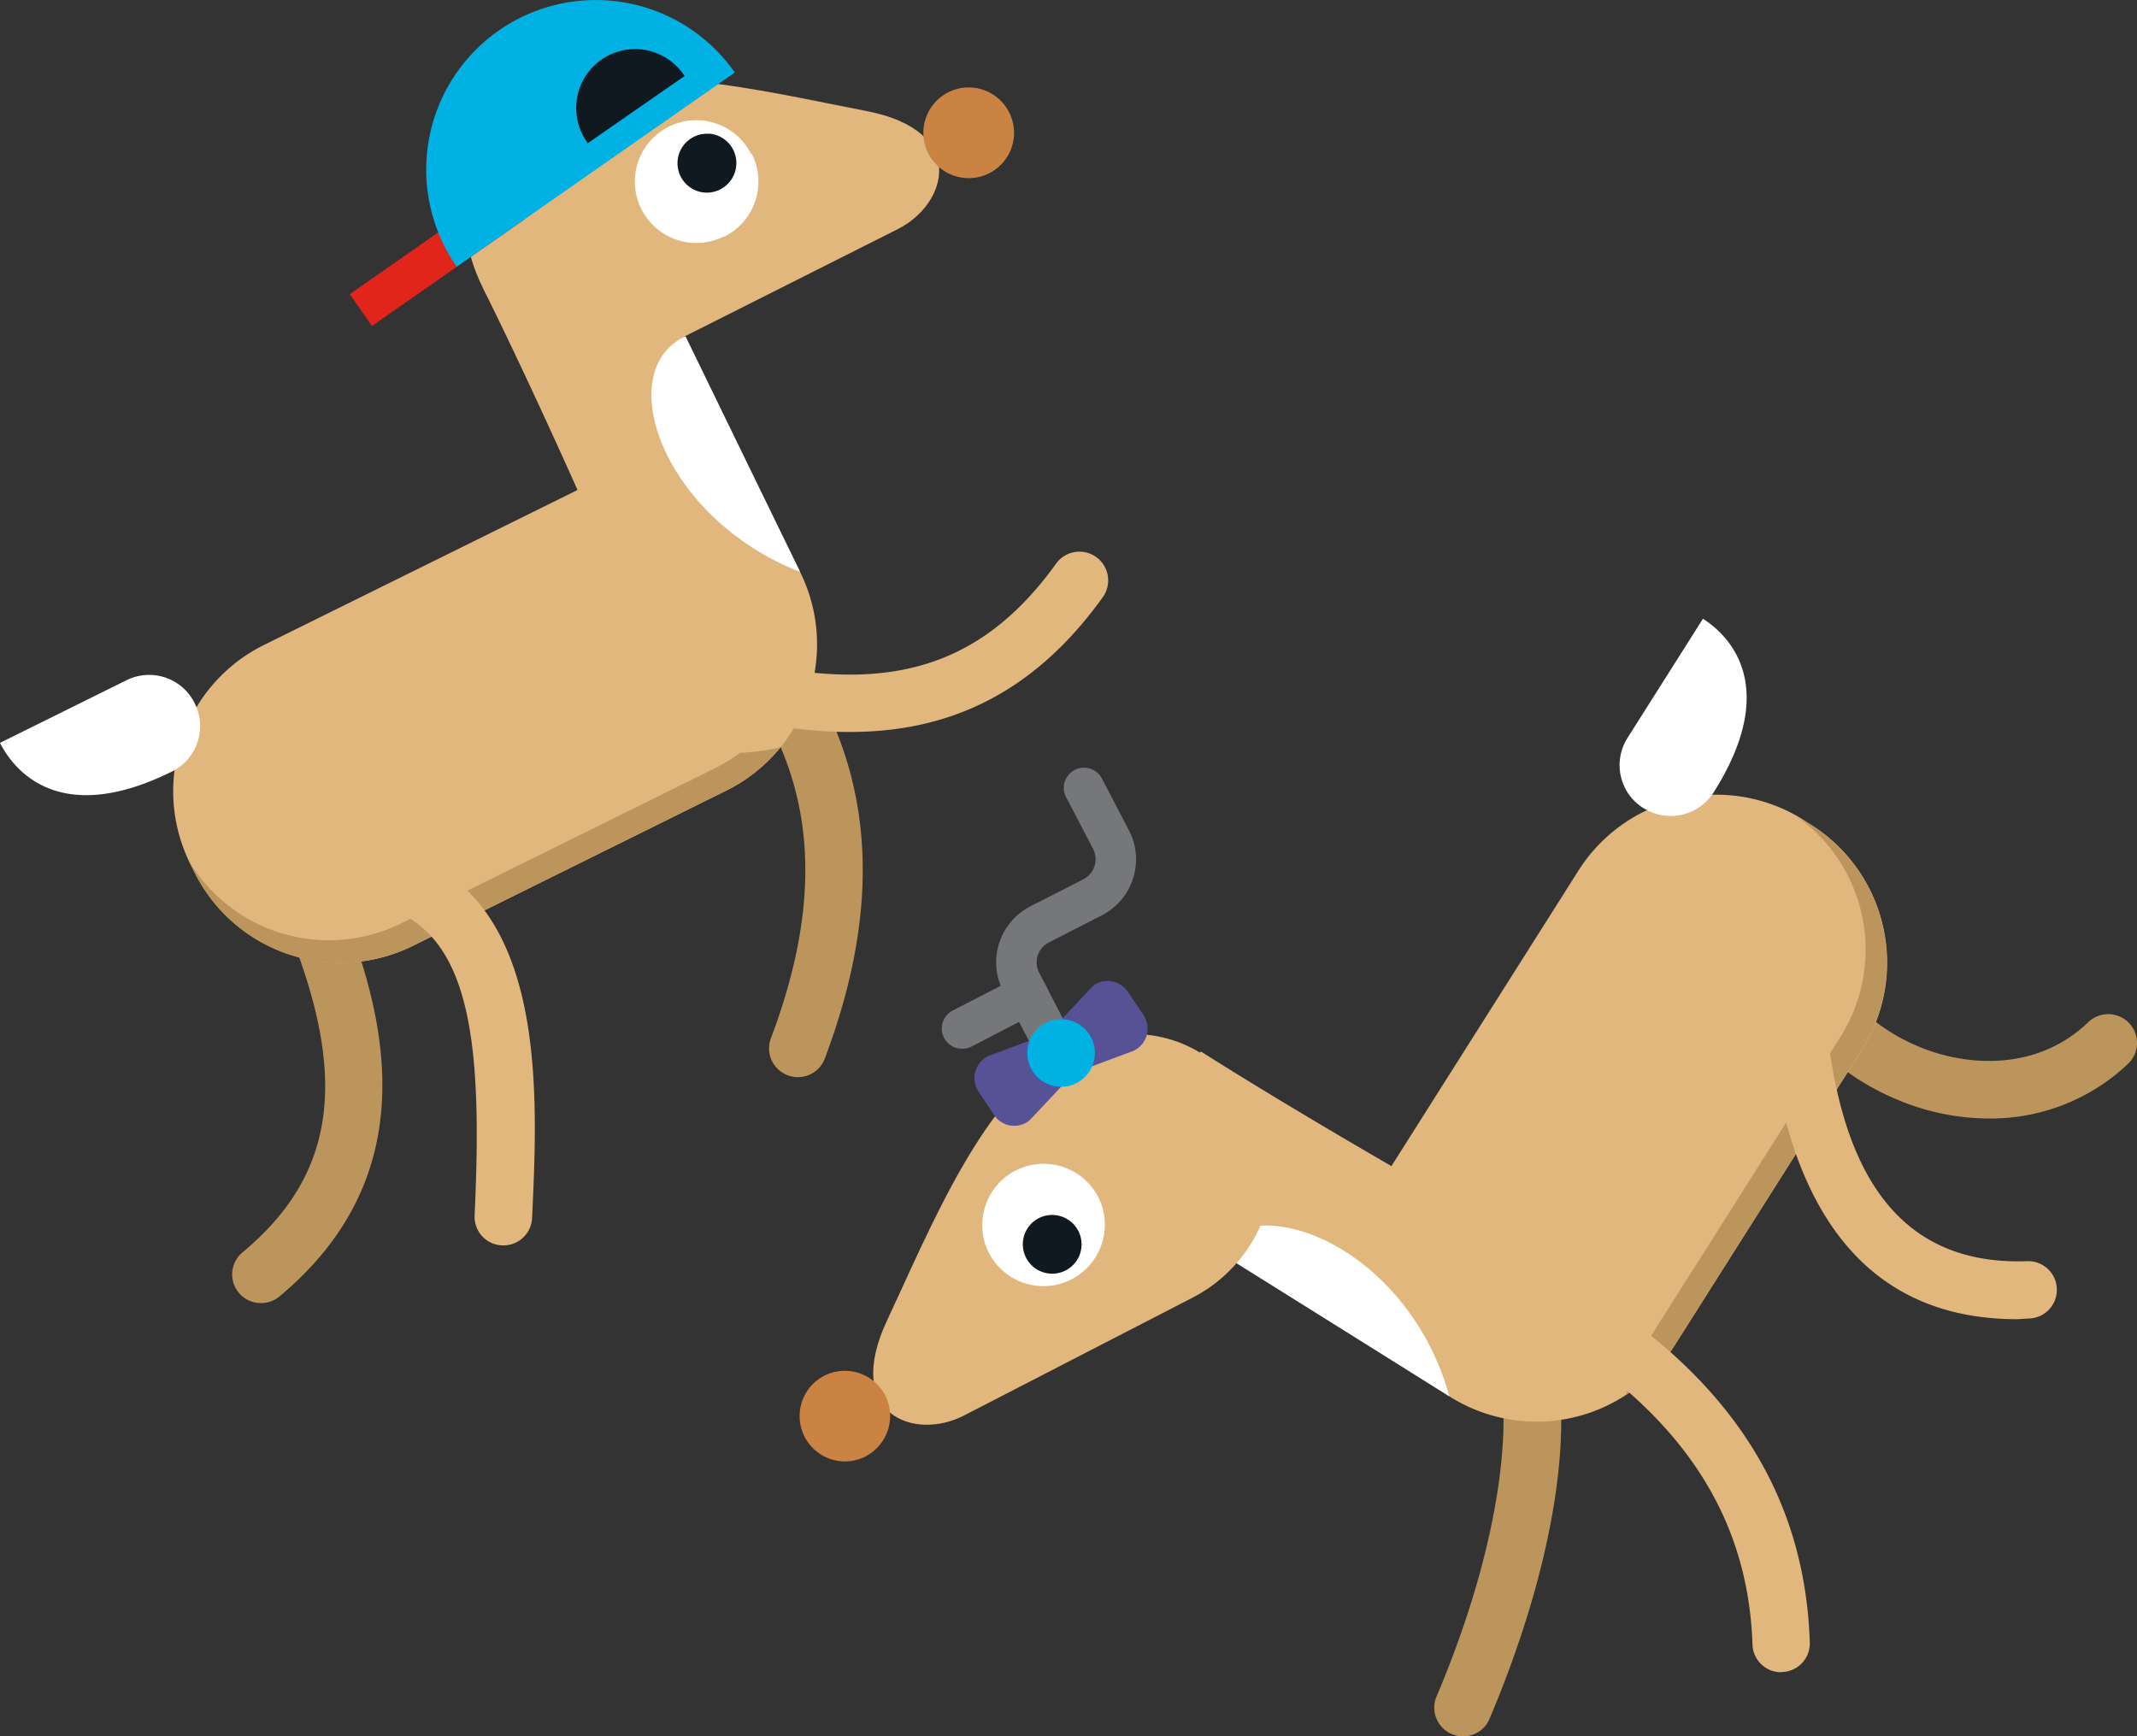 <svg xmlns="http://www.w3.org/2000/svg" viewBox="0 0 298.21 242.32"><rect x="0" y="0" width="298.21" height="242.32" fill="#333333" stroke="none"/><defs><style>.cls-1{fill:#bc955c;}.cls-2{fill:#e1b77e;}.cls-3{fill:#fff;}.cls-4{fill:#76777a;}.cls-5{fill:#101820;}.cls-6{fill:#ca8342;}.cls-7{fill:#575195;}.cls-8{fill:#00b2e3;}.cls-9{fill:#e1251b;}</style></defs><title>reindeer_babies</title><g id="Layer_2" data-name="Layer 2"><g id="Layer_1-2" data-name="Layer 1"><g id="Layer_2-2" data-name="Layer 2"><g id="ART"><path class="cls-1" d="M277.48,156.09A33,33,0,0,1,265,153.56c-11.34-4.62-18.58-14.21-18.91-25a4,4,0,0,1,8-.25c.18,6,3.93,13.78,13.91,17.85,6.71,2.74,16.38,3.25,23.41-3.51a4,4,0,1,1,5.57,5.79A27.83,27.83,0,0,1,277.48,156.09Z"/><path class="cls-1" d="M204.16,242.32a3.93,3.93,0,0,1-1.56-.32,4,4,0,0,1-2.13-5.26c10.19-24.05,10.44-41.44,8.2-46.76a4,4,0,1,1,7.4-3.12c3.53,8.4,2.37,28-8.21,53A4,4,0,0,1,204.16,242.32Z"/><path class="cls-2" d="M167.56,146.73c12.29,7.78,26.61,16,26.61,16l26.1-41.24a22.78,22.78,0,0,1,31.42-7.06l1.06.68a22.76,22.76,0,0,1,7.07,31.4h0L233.66,187.8a22.76,22.76,0,0,1-31.39,7.08l0,0-46.61-29.38Z"/><path class="cls-1" d="M250.68,113.9a22.8,22.8,0,0,1,6.14,30.8l-26.11,41.24a23.21,23.21,0,0,1-2.49,3.24,31.3,31.3,0,0,1-1.34,5.5,22.59,22.59,0,0,0,6.78-6.88l26.1-41.24a22.77,22.77,0,0,0-7-31.41l-1.07-.68Z"/><path class="cls-3" d="M229.33,112.76a7.09,7.09,0,0,0,9.79-2.16c9.56-15.1,1.84-22.15-1.48-24.25L227.1,103a7.08,7.08,0,0,0,2.22,9.77Z"/><path class="cls-3" d="M202.25,194.86c-5.48-19.92-25.61-29.06-33.27-20.8Z"/><path class="cls-4" d="M148.63,151.69a2.81,2.81,0,0,1-2.51-1.53L140,138.35a8.79,8.79,0,0,1,3.75-11.85l7.45-3.8a3.16,3.16,0,0,0,1.35-4.21l-3.65-7a2.82,2.82,0,1,1,4.85-2.87l.15.28,3.65,7a8.78,8.78,0,0,1-3.75,11.82l-7.45,3.81a3.12,3.12,0,0,0-1.34,4.21l6.12,11.84a2.82,2.82,0,0,1-1.22,3.77A2.67,2.67,0,0,1,148.63,151.69Z"/><path class="cls-4" d="M134.33,146.35A2.82,2.82,0,0,1,133,141l9.09-4.68a2.82,2.82,0,0,1,2.79,4.9l-.19.1-9.09,4.72A2.83,2.83,0,0,1,134.33,146.35Z"/><path class="cls-2" d="M175.22,155.55c-6.44-12.42-18.48-13.1-26.33-9-11.53,6-19,24.72-25.12,37.76s3.79,16.85,10.79,13.21l32-16.5C174.88,176.68,180.7,166.11,175.22,155.55Z"/><path class="cls-3" d="M138,174.85a8.56,8.56,0,0,0,11.55,3.67h0A8.57,8.57,0,0,0,153.23,167h0a8.59,8.59,0,0,0-11.57-3.61h0A8.56,8.56,0,0,0,138,174.85Z"/><path class="cls-5" d="M143.39,171.42a4.1,4.1,0,0,0,1.21,5.67h0a4.11,4.11,0,0,0,5.68-1.22h0a4.1,4.1,0,0,0-1.23-5.66h0a4.1,4.1,0,0,0-5.66,1.2Z"/><path class="cls-6" d="M120.82,203.22a6.34,6.34,0,0,0,2.68-8.54h0A6.34,6.34,0,0,0,115,192h0a6.33,6.33,0,0,0-2.7,8.54h0a6.32,6.32,0,0,0,8.53,2.69Z"/><path class="cls-2" d="M248.55,233.37a4,4,0,0,1-4-3.89c-.6-18.41-10.48-32.91-30.19-44.34a4,4,0,0,1,4-6.95c22.3,12.93,33.49,29.63,34.19,51a4,4,0,0,1-3.88,4.15Z"/><path class="cls-2" d="M281.51,184.1c-20.4,0-32.11-14.11-34.83-42a4,4,0,0,1,8-.78c1.49,15.28,6.05,35.51,28.2,34.68a4,4,0,1,1,.29,8Z"/><path class="cls-7" d="M152.13,138l-5.87,6.26-8.06,3a3.39,3.39,0,0,0-2,4.39,2.87,2.87,0,0,0,.32.63l2.17,3.28a3.38,3.38,0,0,0,4.69,1A3.42,3.42,0,0,0,144,156l5.87-6.26,8.06-3a3.39,3.39,0,0,0,2-4.36,3.9,3.9,0,0,0-.35-.71l-2.2-3.27a3.4,3.4,0,0,0-4.71-.92A3.73,3.73,0,0,0,152.13,138Z"/><circle class="cls-8" cx="148.07" cy="146.95" r="4.72"/></g></g><g id="Layer_2-3" data-name="Layer 2"><g id="ART-2" data-name="ART"><path class="cls-1" d="M36.44,181.85a4,4,0,0,1-2.57-7.1c14.31-11.93,15.2-27.16,3.07-52.57a4,4,0,1,1,7.24-3.46C53.39,138,61.12,162.49,39,180.92A4,4,0,0,1,36.44,181.85Z"/><path class="cls-1" d="M111.34,150.32a3.86,3.86,0,0,1-1.41-.26,4,4,0,0,1-2.35-5.17c8.07-21.41,6-38.28-6.46-53.09a4,4,0,0,1,6.14-5.17c14.34,17,16.91,37,7.84,61.09A4,4,0,0,1,111.34,150.32Z"/><path class="cls-2" d="M67.42,40.24c6.45,13,13.17,28.14,13.17,28.14L36.85,90a22.77,22.77,0,0,0-10.32,30.51v0l.57,1.13A22.77,22.77,0,0,0,57.61,132h0l43.74-21.66a22.77,22.77,0,0,0,10.31-30.5L87.3,30.4Z"/><path class="cls-1" d="M26,119.53a22.78,22.78,0,0,0,30,9.32L99.8,107.2a24,24,0,0,0,3.49-2.14,31.15,31.15,0,0,0,5.61-.76,22.61,22.61,0,0,1-7.55,6L57.61,132a22.77,22.77,0,0,1-30.5-10.3h0l-.57-1.13C26.38,120.21,26.22,119.87,26,119.53Z"/><path class="cls-3" d="M27.18,98.18A7.07,7.07,0,0,1,24,107.67h0c-16,7.93-22.22-.48-24-4l17.65-8.74a7.09,7.09,0,0,1,9.51,3.19Z"/><path class="cls-3" d="M111.66,79.82c-19.25-7.53-26.36-28.12-16-32.89Z"/><path class="cls-2" d="M67.42,40.24c-6.27-12.5.25-22.66,8.19-26.59,11.68-5.77,31.19-.88,45.32,1.85s11.4,12.94,4.34,16.48L93.15,48.15C84.73,52.37,72.75,50.87,67.42,40.24Z"/><rect class="cls-9" x="48.02" y="33.13" width="25.97" height="5.41" transform="translate(-9.53 41.4) rotate(-34.94)"/><path class="cls-8" d="M102.54,10.12a23.66,23.66,0,1,0-38.8,27.1Z"/><path class="cls-5" d="M95.53,10.61a8.22,8.22,0,1,0-13.69,9.1L82,20Z"/><path class="cls-3" d="M104.9,21.45A8.57,8.57,0,0,1,101.11,33L101,33h0a8.57,8.57,0,0,1-11.5-3.82h0a8.57,8.57,0,0,1,3.82-11.5h0a8.57,8.57,0,0,1,11.5,3.82Z"/><path class="cls-5" d="M98.87,18.65A4.11,4.11,0,0,1,102.75,23h0a4.13,4.13,0,0,1-4.33,3.88h0a4.11,4.11,0,0,1-3.87-4.32h0a4.11,4.11,0,0,1,4.31-3.89h0Z"/><path class="cls-6" d="M138,24.2a6.33,6.33,0,0,1-8.48-2.84h0a6.33,6.33,0,0,1,2.83-8.49h0a6.33,6.33,0,0,1,8.49,2.84h0A6.33,6.33,0,0,1,138,24.2Z"/><path class="cls-2" d="M118.55,102.15c-8.22,0-16.71-1.87-25.09-4.3a4,4,0,1,1,2.24-7.71c22.2,6.43,38.58,6.76,51.67-11.48a4,4,0,1,1,6.52,4.68C143.69,97.56,131.44,102.15,118.55,102.15Z"/><path class="cls-2" d="M70.24,173.8h-.19a4,4,0,0,1-3.82-4.2c1.17-24.94-.66-40-13.45-43.27a4,4,0,0,1,2-7.79C76.4,124.05,75.11,151.69,74.25,170A4,4,0,0,1,70.24,173.8Z"/></g></g></g></g></svg>